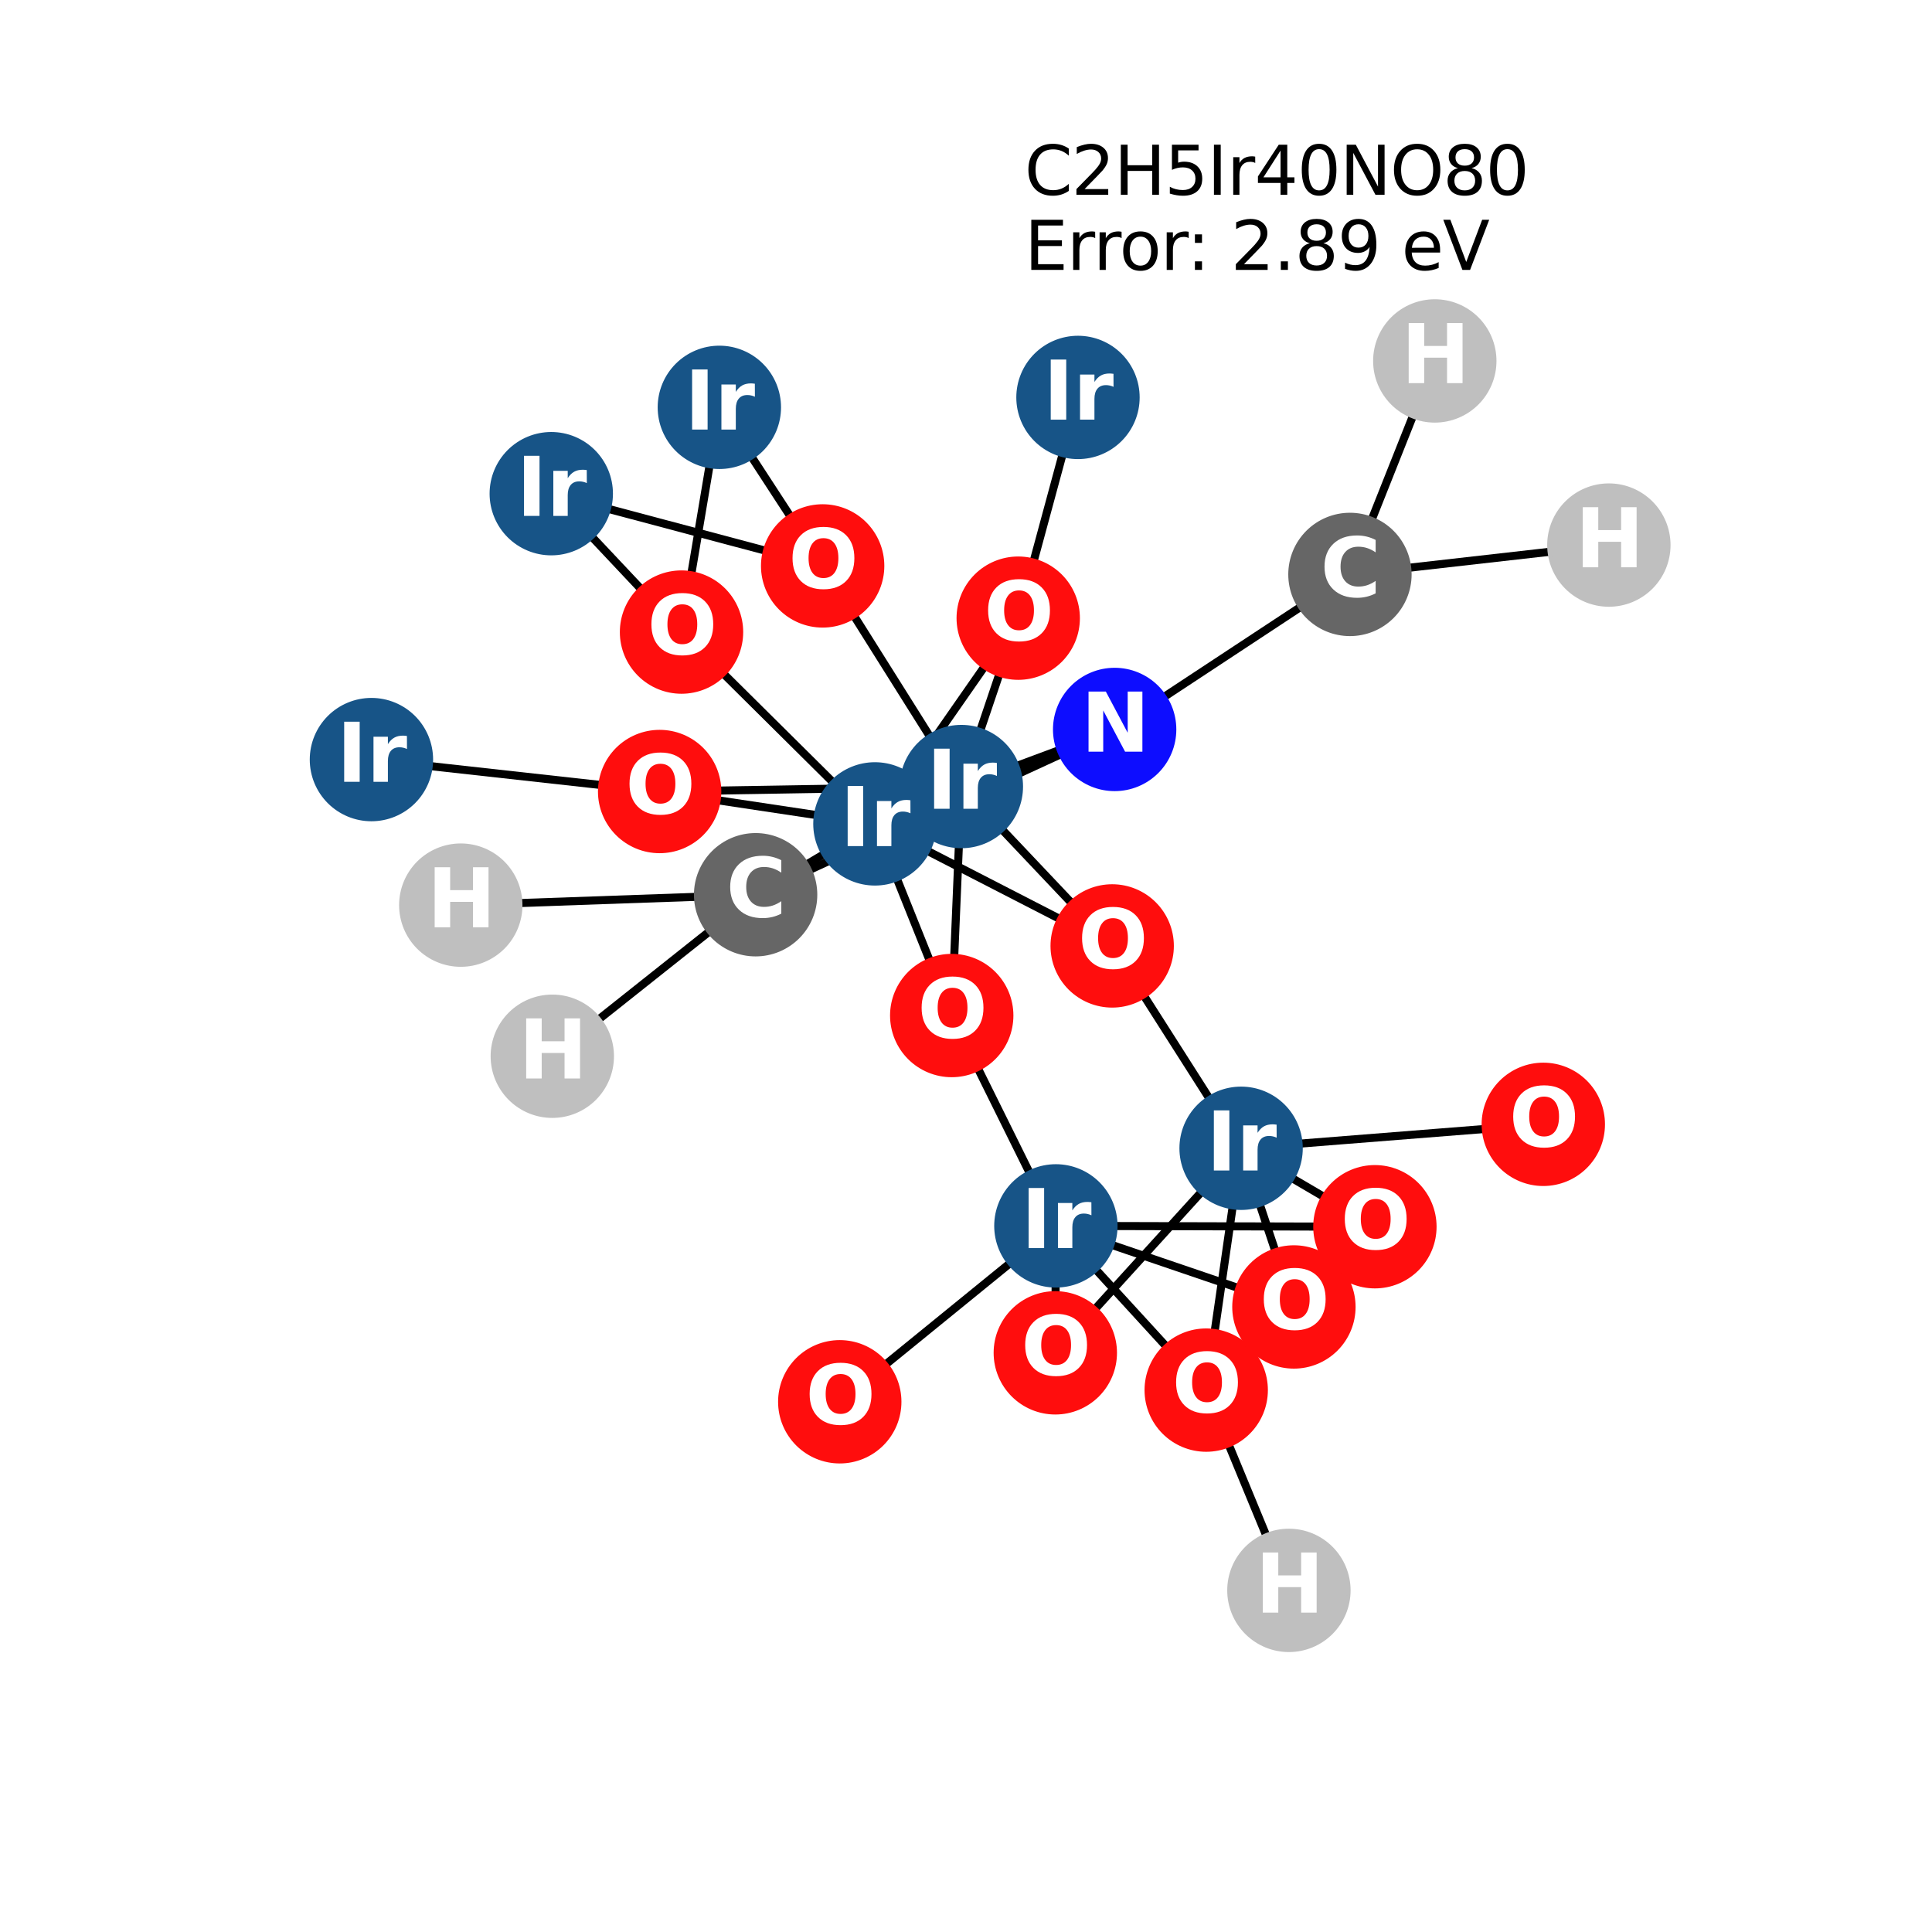 <?xml version="1.0" encoding="utf-8" standalone="no"?>
<!DOCTYPE svg PUBLIC "-//W3C//DTD SVG 1.1//EN"
  "http://www.w3.org/Graphics/SVG/1.1/DTD/svg11.dtd">
<svg xmlns:xlink="http://www.w3.org/1999/xlink" width="288pt" height="288pt" viewBox="0 0 288 288" xmlns="http://www.w3.org/2000/svg" version="1.1">
 <defs>
  <style type="text/css">*{stroke-linejoin: round; stroke-linecap: butt}</style>
 </defs>
 <g id="figure_1">
  <g id="patch_1">
   <path d="M 0 288 
L 288 288 
L 288 0 
L 0 0 
z
" style="fill: #ffffff"/>
  </g>
  <g id="axes_1">
   <g id="LineCollection_1">
    <path d="M 157.313 201.665 
L 185.009 171.172 
" clip-path="url(#pcb59fac768)" style="fill: none; stroke: #000000; stroke-width: 1.2"/>
    <path d="M 157.313 201.665 
L 157.399 182.74 
" clip-path="url(#pcb59fac768)" style="fill: none; stroke: #000000; stroke-width: 1.2"/>
    <path d="M 130.423 122.815 
L 101.593 94.223 
" clip-path="url(#pcb59fac768)" style="fill: none; stroke: #000000; stroke-width: 1.2"/>
    <path d="M 130.423 122.815 
L 165.791 141.007 
" clip-path="url(#pcb59fac768)" style="fill: none; stroke: #000000; stroke-width: 1.2"/>
    <path d="M 130.423 122.815 
L 151.785 92.149 
" clip-path="url(#pcb59fac768)" style="fill: none; stroke: #000000; stroke-width: 1.2"/>
    <path d="M 130.423 122.815 
L 141.873 151.384 
" clip-path="url(#pcb59fac768)" style="fill: none; stroke: #000000; stroke-width: 1.2"/>
    <path d="M 130.423 122.815 
L 98.331 117.991 
" clip-path="url(#pcb59fac768)" style="fill: none; stroke: #000000; stroke-width: 1.2"/>
    <path d="M 130.423 122.815 
L 112.639 133.376 
" clip-path="url(#pcb59fac768)" style="fill: none; stroke: #000000; stroke-width: 1.2"/>
    <path d="M 204.954 182.867 
L 185.009 171.172 
" clip-path="url(#pcb59fac768)" style="fill: none; stroke: #000000; stroke-width: 1.2"/>
    <path d="M 204.954 182.867 
L 157.399 182.74 
" clip-path="url(#pcb59fac768)" style="fill: none; stroke: #000000; stroke-width: 1.2"/>
    <path d="M 107.233 60.723 
L 101.593 94.223 
" clip-path="url(#pcb59fac768)" style="fill: none; stroke: #000000; stroke-width: 1.2"/>
    <path d="M 107.233 60.723 
L 122.631 84.36 
" clip-path="url(#pcb59fac768)" style="fill: none; stroke: #000000; stroke-width: 1.2"/>
    <path d="M 160.693 59.245 
L 151.785 92.149 
" clip-path="url(#pcb59fac768)" style="fill: none; stroke: #000000; stroke-width: 1.2"/>
    <path d="M 230.058 167.603 
L 185.009 171.172 
" clip-path="url(#pcb59fac768)" style="fill: none; stroke: #000000; stroke-width: 1.2"/>
    <path d="M 185.009 171.172 
L 165.791 141.007 
" clip-path="url(#pcb59fac768)" style="fill: none; stroke: #000000; stroke-width: 1.2"/>
    <path d="M 185.009 171.172 
L 192.881 194.825 
" clip-path="url(#pcb59fac768)" style="fill: none; stroke: #000000; stroke-width: 1.2"/>
    <path d="M 185.009 171.172 
L 179.808 207.221 
" clip-path="url(#pcb59fac768)" style="fill: none; stroke: #000000; stroke-width: 1.2"/>
    <path d="M 143.309 117.25 
L 165.791 141.007 
" clip-path="url(#pcb59fac768)" style="fill: none; stroke: #000000; stroke-width: 1.2"/>
    <path d="M 143.309 117.25 
L 151.785 92.149 
" clip-path="url(#pcb59fac768)" style="fill: none; stroke: #000000; stroke-width: 1.2"/>
    <path d="M 143.309 117.25 
L 122.631 84.36 
" clip-path="url(#pcb59fac768)" style="fill: none; stroke: #000000; stroke-width: 1.2"/>
    <path d="M 143.309 117.25 
L 141.873 151.384 
" clip-path="url(#pcb59fac768)" style="fill: none; stroke: #000000; stroke-width: 1.2"/>
    <path d="M 143.309 117.25 
L 98.331 117.991 
" clip-path="url(#pcb59fac768)" style="fill: none; stroke: #000000; stroke-width: 1.2"/>
    <path d="M 143.309 117.25 
L 166.159 108.739 
" clip-path="url(#pcb59fac768)" style="fill: none; stroke: #000000; stroke-width: 1.2"/>
    <path d="M 122.631 84.36 
L 82.177 73.592 
" clip-path="url(#pcb59fac768)" style="fill: none; stroke: #000000; stroke-width: 1.2"/>
    <path d="M 82.177 73.592 
L 101.593 94.223 
" clip-path="url(#pcb59fac768)" style="fill: none; stroke: #000000; stroke-width: 1.2"/>
    <path d="M 55.369 113.231 
L 98.331 117.991 
" clip-path="url(#pcb59fac768)" style="fill: none; stroke: #000000; stroke-width: 1.2"/>
    <path d="M 141.873 151.384 
L 157.399 182.74 
" clip-path="url(#pcb59fac768)" style="fill: none; stroke: #000000; stroke-width: 1.2"/>
    <path d="M 157.399 182.74 
L 192.881 194.825 
" clip-path="url(#pcb59fac768)" style="fill: none; stroke: #000000; stroke-width: 1.2"/>
    <path d="M 157.399 182.74 
L 179.808 207.221 
" clip-path="url(#pcb59fac768)" style="fill: none; stroke: #000000; stroke-width: 1.2"/>
    <path d="M 157.399 182.74 
L 125.182 208.961 
" clip-path="url(#pcb59fac768)" style="fill: none; stroke: #000000; stroke-width: 1.2"/>
    <path d="M 179.808 207.221 
L 192.135 237.076 
" clip-path="url(#pcb59fac768)" style="fill: none; stroke: #000000; stroke-width: 1.2"/>
    <path d="M 112.639 133.376 
L 166.159 108.739 
" clip-path="url(#pcb59fac768)" style="fill: none; stroke: #000000; stroke-width: 1.2"/>
    <path d="M 112.639 133.376 
L 68.687 134.926 
" clip-path="url(#pcb59fac768)" style="fill: none; stroke: #000000; stroke-width: 1.2"/>
    <path d="M 112.639 133.376 
L 82.331 157.453 
" clip-path="url(#pcb59fac768)" style="fill: none; stroke: #000000; stroke-width: 1.2"/>
    <path d="M 166.159 108.739 
L 201.234 85.629 
" clip-path="url(#pcb59fac768)" style="fill: none; stroke: #000000; stroke-width: 1.2"/>
    <path d="M 201.234 85.629 
L 239.831 81.253 
" clip-path="url(#pcb59fac768)" style="fill: none; stroke: #000000; stroke-width: 1.2"/>
    <path d="M 201.234 85.629 
L 213.883 53.804 
" clip-path="url(#pcb59fac768)" style="fill: none; stroke: #000000; stroke-width: 1.2"/>
   </g>
   <g id="PathCollection_1">
    <defs>
     <path id="C0_0_9a6eb9773e" d="M 0 8.944 
C 2.372 8.944 4.647 8.002 6.325 6.325 
C 8.002 4.647 8.944 2.372 8.944 -0 
C 8.944 -2.372 8.002 -4.647 6.325 -6.325 
C 4.647 -8.002 2.372 -8.944 0 -8.944 
C -2.372 -8.944 -4.647 -8.002 -6.325 -6.325 
C -8.002 -4.647 -8.944 -2.372 -8.944 0 
C -8.944 2.372 -8.002 4.647 -6.325 6.325 
C -4.647 8.002 -2.372 8.944 0 8.944 
z
"/>
    </defs>
    <g clip-path="url(#pcb59fac768)">
     <use xlink:href="#C0_0_9a6eb9773e" x="157.313" y="201.665" style="fill: #ff0d0d; stroke: #ff0d0d; stroke-width: 0.5"/>
    </g>
    <g clip-path="url(#pcb59fac768)">
     <use xlink:href="#C0_0_9a6eb9773e" x="130.423" y="122.815" style="fill: #175487; stroke: #175487; stroke-width: 0.5"/>
    </g>
    <g clip-path="url(#pcb59fac768)">
     <use xlink:href="#C0_0_9a6eb9773e" x="204.954" y="182.867" style="fill: #ff0d0d; stroke: #ff0d0d; stroke-width: 0.5"/>
    </g>
    <g clip-path="url(#pcb59fac768)">
     <use xlink:href="#C0_0_9a6eb9773e" x="107.233" y="60.723" style="fill: #175487; stroke: #175487; stroke-width: 0.5"/>
    </g>
    <g clip-path="url(#pcb59fac768)">
     <use xlink:href="#C0_0_9a6eb9773e" x="160.693" y="59.245" style="fill: #175487; stroke: #175487; stroke-width: 0.5"/>
    </g>
    <g clip-path="url(#pcb59fac768)">
     <use xlink:href="#C0_0_9a6eb9773e" x="230.058" y="167.603" style="fill: #ff0d0d; stroke: #ff0d0d; stroke-width: 0.5"/>
    </g>
    <g clip-path="url(#pcb59fac768)">
     <use xlink:href="#C0_0_9a6eb9773e" x="185.009" y="171.172" style="fill: #175487; stroke: #175487; stroke-width: 0.5"/>
    </g>
    <g clip-path="url(#pcb59fac768)">
     <use xlink:href="#C0_0_9a6eb9773e" x="143.309" y="117.25" style="fill: #175487; stroke: #175487; stroke-width: 0.5"/>
    </g>
    <g clip-path="url(#pcb59fac768)">
     <use xlink:href="#C0_0_9a6eb9773e" x="122.631" y="84.36" style="fill: #ff0d0d; stroke: #ff0d0d; stroke-width: 0.5"/>
    </g>
    <g clip-path="url(#pcb59fac768)">
     <use xlink:href="#C0_0_9a6eb9773e" x="82.177" y="73.592" style="fill: #175487; stroke: #175487; stroke-width: 0.5"/>
    </g>
    <g clip-path="url(#pcb59fac768)">
     <use xlink:href="#C0_0_9a6eb9773e" x="55.369" y="113.231" style="fill: #175487; stroke: #175487; stroke-width: 0.5"/>
    </g>
    <g clip-path="url(#pcb59fac768)">
     <use xlink:href="#C0_0_9a6eb9773e" x="141.873" y="151.384" style="fill: #ff0d0d; stroke: #ff0d0d; stroke-width: 0.5"/>
    </g>
    <g clip-path="url(#pcb59fac768)">
     <use xlink:href="#C0_0_9a6eb9773e" x="98.331" y="117.991" style="fill: #ff0d0d; stroke: #ff0d0d; stroke-width: 0.5"/>
    </g>
    <g clip-path="url(#pcb59fac768)">
     <use xlink:href="#C0_0_9a6eb9773e" x="157.399" y="182.74" style="fill: #175487; stroke: #175487; stroke-width: 0.5"/>
    </g>
    <g clip-path="url(#pcb59fac768)">
     <use xlink:href="#C0_0_9a6eb9773e" x="192.881" y="194.825" style="fill: #ff0d0d; stroke: #ff0d0d; stroke-width: 0.5"/>
    </g>
    <g clip-path="url(#pcb59fac768)">
     <use xlink:href="#C0_0_9a6eb9773e" x="151.785" y="92.149" style="fill: #ff0d0d; stroke: #ff0d0d; stroke-width: 0.5"/>
    </g>
    <g clip-path="url(#pcb59fac768)">
     <use xlink:href="#C0_0_9a6eb9773e" x="179.808" y="207.221" style="fill: #ff0d0d; stroke: #ff0d0d; stroke-width: 0.5"/>
    </g>
    <g clip-path="url(#pcb59fac768)">
     <use xlink:href="#C0_0_9a6eb9773e" x="101.593" y="94.223" style="fill: #ff0d0d; stroke: #ff0d0d; stroke-width: 0.5"/>
    </g>
    <g clip-path="url(#pcb59fac768)">
     <use xlink:href="#C0_0_9a6eb9773e" x="165.791" y="141.007" style="fill: #ff0d0d; stroke: #ff0d0d; stroke-width: 0.5"/>
    </g>
    <g clip-path="url(#pcb59fac768)">
     <use xlink:href="#C0_0_9a6eb9773e" x="125.182" y="208.961" style="fill: #ff0d0d; stroke: #ff0d0d; stroke-width: 0.5"/>
    </g>
    <g clip-path="url(#pcb59fac768)">
     <use xlink:href="#C0_0_9a6eb9773e" x="112.639" y="133.376" style="fill: #666666; stroke: #666666; stroke-width: 0.5"/>
    </g>
    <g clip-path="url(#pcb59fac768)">
     <use xlink:href="#C0_0_9a6eb9773e" x="166.159" y="108.739" style="fill: #0d0dff; stroke: #0d0dff; stroke-width: 0.5"/>
    </g>
    <g clip-path="url(#pcb59fac768)">
     <use xlink:href="#C0_0_9a6eb9773e" x="201.234" y="85.629" style="fill: #666666; stroke: #666666; stroke-width: 0.5"/>
    </g>
    <g clip-path="url(#pcb59fac768)">
     <use xlink:href="#C0_0_9a6eb9773e" x="68.687" y="134.926" style="fill: #bfbfbf; stroke: #bfbfbf; stroke-width: 0.5"/>
    </g>
    <g clip-path="url(#pcb59fac768)">
     <use xlink:href="#C0_0_9a6eb9773e" x="82.331" y="157.453" style="fill: #bfbfbf; stroke: #bfbfbf; stroke-width: 0.5"/>
    </g>
    <g clip-path="url(#pcb59fac768)">
     <use xlink:href="#C0_0_9a6eb9773e" x="192.135" y="237.076" style="fill: #bfbfbf; stroke: #bfbfbf; stroke-width: 0.5"/>
    </g>
    <g clip-path="url(#pcb59fac768)">
     <use xlink:href="#C0_0_9a6eb9773e" x="239.831" y="81.253" style="fill: #bfbfbf; stroke: #bfbfbf; stroke-width: 0.5"/>
    </g>
    <g clip-path="url(#pcb59fac768)">
     <use xlink:href="#C0_0_9a6eb9773e" x="213.883" y="53.804" style="fill: #bfbfbf; stroke: #bfbfbf; stroke-width: 0.5"/>
    </g>
   </g>
   <g id="text_1">
    <g clip-path="url(#pcb59fac768)">
     <!-- O -->
     <g style="fill: #ffffff" transform="translate(152.212 204.976) scale(0.12 -0.12)">
      <defs>
       <path id="DejaVuSans-Bold-4f" d="M 2719 3878 
Q 2169 3878 1866 3472 
Q 1563 3066 1563 2328 
Q 1563 1594 1866 1187 
Q 2169 781 2719 781 
Q 3272 781 3575 1187 
Q 3878 1594 3878 2328 
Q 3878 3066 3575 3472 
Q 3272 3878 2719 3878 
z
M 2719 4750 
Q 3844 4750 4481 4106 
Q 5119 3463 5119 2328 
Q 5119 1197 4481 553 
Q 3844 -91 2719 -91 
Q 1597 -91 958 553 
Q 319 1197 319 2328 
Q 319 3463 958 4106 
Q 1597 4750 2719 4750 
z
" transform="scale(0.016)"/>
      </defs>
      <use xlink:href="#DejaVuSans-Bold-4f"/>
     </g>
    </g>
   </g>
   <g id="text_2">
    <g clip-path="url(#pcb59fac768)">
     <!-- Ir -->
     <g style="fill: #ffffff" transform="translate(125.232 126.126) scale(0.12 -0.12)">
      <defs>
       <path id="DejaVuSans-Bold-49" d="M 588 4666 
L 1791 4666 
L 1791 0 
L 588 0 
L 588 4666 
z
" transform="scale(0.016)"/>
       <path id="DejaVuSans-Bold-72" d="M 3138 2547 
Q 2991 2616 2845 2648 
Q 2700 2681 2553 2681 
Q 2122 2681 1889 2404 
Q 1656 2128 1656 1613 
L 1656 0 
L 538 0 
L 538 3500 
L 1656 3500 
L 1656 2925 
Q 1872 3269 2151 3426 
Q 2431 3584 2822 3584 
Q 2878 3584 2943 3579 
Q 3009 3575 3134 3559 
L 3138 2547 
z
" transform="scale(0.016)"/>
      </defs>
      <use xlink:href="#DejaVuSans-Bold-49"/>
      <use xlink:href="#DejaVuSans-Bold-72" transform="translate(37.207 0)"/>
     </g>
    </g>
   </g>
   <g id="text_3">
    <g clip-path="url(#pcb59fac768)">
     <!-- O -->
     <g style="fill: #ffffff" transform="translate(199.853 186.178) scale(0.12 -0.12)">
      <use xlink:href="#DejaVuSans-Bold-4f"/>
     </g>
    </g>
   </g>
   <g id="text_4">
    <g clip-path="url(#pcb59fac768)">
     <!-- Ir -->
     <g style="fill: #ffffff" transform="translate(102.042 64.034) scale(0.12 -0.12)">
      <use xlink:href="#DejaVuSans-Bold-49"/>
      <use xlink:href="#DejaVuSans-Bold-72" transform="translate(37.207 0)"/>
     </g>
    </g>
   </g>
   <g id="text_5">
    <g clip-path="url(#pcb59fac768)">
     <!-- Ir -->
     <g style="fill: #ffffff" transform="translate(155.502 62.557) scale(0.12 -0.12)">
      <use xlink:href="#DejaVuSans-Bold-49"/>
      <use xlink:href="#DejaVuSans-Bold-72" transform="translate(37.207 0)"/>
     </g>
    </g>
   </g>
   <g id="text_6">
    <g clip-path="url(#pcb59fac768)">
     <!-- O -->
     <g style="fill: #ffffff" transform="translate(224.957 170.914) scale(0.12 -0.12)">
      <use xlink:href="#DejaVuSans-Bold-4f"/>
     </g>
    </g>
   </g>
   <g id="text_7">
    <g clip-path="url(#pcb59fac768)">
     <!-- Ir -->
     <g style="fill: #ffffff" transform="translate(179.819 174.483) scale(0.12 -0.12)">
      <use xlink:href="#DejaVuSans-Bold-49"/>
      <use xlink:href="#DejaVuSans-Bold-72" transform="translate(37.207 0)"/>
     </g>
    </g>
   </g>
   <g id="text_8">
    <g clip-path="url(#pcb59fac768)">
     <!-- Ir -->
     <g style="fill: #ffffff" transform="translate(138.118 120.561) scale(0.12 -0.12)">
      <use xlink:href="#DejaVuSans-Bold-49"/>
      <use xlink:href="#DejaVuSans-Bold-72" transform="translate(37.207 0)"/>
     </g>
    </g>
   </g>
   <g id="text_9">
    <g clip-path="url(#pcb59fac768)">
     <!-- O -->
     <g style="fill: #ffffff" transform="translate(117.53 87.671) scale(0.12 -0.12)">
      <use xlink:href="#DejaVuSans-Bold-4f"/>
     </g>
    </g>
   </g>
   <g id="text_10">
    <g clip-path="url(#pcb59fac768)">
     <!-- Ir -->
     <g style="fill: #ffffff" transform="translate(76.986 76.904) scale(0.12 -0.12)">
      <use xlink:href="#DejaVuSans-Bold-49"/>
      <use xlink:href="#DejaVuSans-Bold-72" transform="translate(37.207 0)"/>
     </g>
    </g>
   </g>
   <g id="text_11">
    <g clip-path="url(#pcb59fac768)">
     <!-- Ir -->
     <g style="fill: #ffffff" transform="translate(50.178 116.542) scale(0.12 -0.12)">
      <use xlink:href="#DejaVuSans-Bold-49"/>
      <use xlink:href="#DejaVuSans-Bold-72" transform="translate(37.207 0)"/>
     </g>
    </g>
   </g>
   <g id="text_12">
    <g clip-path="url(#pcb59fac768)">
     <!-- O -->
     <g style="fill: #ffffff" transform="translate(136.773 154.696) scale(0.12 -0.12)">
      <use xlink:href="#DejaVuSans-Bold-4f"/>
     </g>
    </g>
   </g>
   <g id="text_13">
    <g clip-path="url(#pcb59fac768)">
     <!-- O -->
     <g style="fill: #ffffff" transform="translate(93.23 121.302) scale(0.12 -0.12)">
      <use xlink:href="#DejaVuSans-Bold-4f"/>
     </g>
    </g>
   </g>
   <g id="text_14">
    <g clip-path="url(#pcb59fac768)">
     <!-- Ir -->
     <g style="fill: #ffffff" transform="translate(152.208 186.051) scale(0.12 -0.12)">
      <use xlink:href="#DejaVuSans-Bold-49"/>
      <use xlink:href="#DejaVuSans-Bold-72" transform="translate(37.207 0)"/>
     </g>
    </g>
   </g>
   <g id="text_15">
    <g clip-path="url(#pcb59fac768)">
     <!-- O -->
     <g style="fill: #ffffff" transform="translate(187.78 198.136) scale(0.12 -0.12)">
      <use xlink:href="#DejaVuSans-Bold-4f"/>
     </g>
    </g>
   </g>
   <g id="text_16">
    <g clip-path="url(#pcb59fac768)">
     <!-- O -->
     <g style="fill: #ffffff" transform="translate(146.684 95.46) scale(0.12 -0.12)">
      <use xlink:href="#DejaVuSans-Bold-4f"/>
     </g>
    </g>
   </g>
   <g id="text_17">
    <g clip-path="url(#pcb59fac768)">
     <!-- O -->
     <g style="fill: #ffffff" transform="translate(174.707 210.532) scale(0.12 -0.12)">
      <use xlink:href="#DejaVuSans-Bold-4f"/>
     </g>
    </g>
   </g>
   <g id="text_18">
    <g clip-path="url(#pcb59fac768)">
     <!-- O -->
     <g style="fill: #ffffff" transform="translate(96.492 97.535) scale(0.12 -0.12)">
      <use xlink:href="#DejaVuSans-Bold-4f"/>
     </g>
    </g>
   </g>
   <g id="text_19">
    <g clip-path="url(#pcb59fac768)">
     <!-- O -->
     <g style="fill: #ffffff" transform="translate(160.691 144.318) scale(0.12 -0.12)">
      <use xlink:href="#DejaVuSans-Bold-4f"/>
     </g>
    </g>
   </g>
   <g id="text_20">
    <g clip-path="url(#pcb59fac768)">
     <!-- O -->
     <g style="fill: #ffffff" transform="translate(120.081 212.272) scale(0.12 -0.12)">
      <use xlink:href="#DejaVuSans-Bold-4f"/>
     </g>
    </g>
   </g>
   <g id="text_21">
    <g clip-path="url(#pcb59fac768)">
     <!-- C -->
     <g style="fill: #ffffff" transform="translate(108.235 136.687) scale(0.12 -0.12)">
      <defs>
       <path id="DejaVuSans-Bold-43" d="M 4288 256 
Q 3956 84 3597 -3 
Q 3238 -91 2847 -91 
Q 1681 -91 1000 561 
Q 319 1213 319 2328 
Q 319 3447 1000 4098 
Q 1681 4750 2847 4750 
Q 3238 4750 3597 4662 
Q 3956 4575 4288 4403 
L 4288 3438 
Q 3953 3666 3628 3772 
Q 3303 3878 2944 3878 
Q 2300 3878 1931 3465 
Q 1563 3053 1563 2328 
Q 1563 1606 1931 1193 
Q 2300 781 2944 781 
Q 3303 781 3628 887 
Q 3953 994 4288 1222 
L 4288 256 
z
" transform="scale(0.016)"/>
      </defs>
      <use xlink:href="#DejaVuSans-Bold-43"/>
     </g>
    </g>
   </g>
   <g id="text_22">
    <g clip-path="url(#pcb59fac768)">
     <!-- N -->
     <g style="fill: #ffffff" transform="translate(161.138 112.05) scale(0.12 -0.12)">
      <defs>
       <path id="DejaVuSans-Bold-4e" d="M 588 4666 
L 1931 4666 
L 3628 1466 
L 3628 4666 
L 4769 4666 
L 4769 0 
L 3425 0 
L 1728 3200 
L 1728 0 
L 588 0 
L 588 4666 
z
" transform="scale(0.016)"/>
      </defs>
      <use xlink:href="#DejaVuSans-Bold-4e"/>
     </g>
    </g>
   </g>
   <g id="text_23">
    <g clip-path="url(#pcb59fac768)">
     <!-- C -->
     <g style="fill: #ffffff" transform="translate(196.831 88.941) scale(0.12 -0.12)">
      <use xlink:href="#DejaVuSans-Bold-43"/>
     </g>
    </g>
   </g>
   <g id="text_24">
    <g clip-path="url(#pcb59fac768)">
     <!-- H -->
     <g style="fill: #ffffff" transform="translate(63.665 138.237) scale(0.12 -0.12)">
      <defs>
       <path id="DejaVuSans-Bold-48" d="M 588 4666 
L 1791 4666 
L 1791 2888 
L 3566 2888 
L 3566 4666 
L 4769 4666 
L 4769 0 
L 3566 0 
L 3566 1978 
L 1791 1978 
L 1791 0 
L 588 0 
L 588 4666 
z
" transform="scale(0.016)"/>
      </defs>
      <use xlink:href="#DejaVuSans-Bold-48"/>
     </g>
    </g>
   </g>
   <g id="text_25">
    <g clip-path="url(#pcb59fac768)">
     <!-- H -->
     <g style="fill: #ffffff" transform="translate(77.31 160.765) scale(0.12 -0.12)">
      <use xlink:href="#DejaVuSans-Bold-48"/>
     </g>
    </g>
   </g>
   <g id="text_26">
    <g clip-path="url(#pcb59fac768)">
     <!-- H -->
     <g style="fill: #ffffff" transform="translate(187.113 240.388) scale(0.12 -0.12)">
      <use xlink:href="#DejaVuSans-Bold-48"/>
     </g>
    </g>
   </g>
   <g id="text_27">
    <g clip-path="url(#pcb59fac768)">
     <!-- H -->
     <g style="fill: #ffffff" transform="translate(234.81 84.564) scale(0.12 -0.12)">
      <use xlink:href="#DejaVuSans-Bold-48"/>
     </g>
    </g>
   </g>
   <g id="text_28">
    <g clip-path="url(#pcb59fac768)">
     <!-- H -->
     <g style="fill: #ffffff" transform="translate(208.862 57.115) scale(0.12 -0.12)">
      <use xlink:href="#DejaVuSans-Bold-48"/>
     </g>
    </g>
   </g>
   <g id="text_29">
    <!-- C2H5Ir40NO80 -->
    <g transform="translate(152.73 29.035) scale(0.1 -0.1)">
     <defs>
      <path id="DejaVuSans-43" d="M 4122 4306 
L 4122 3641 
Q 3803 3938 3442 4084 
Q 3081 4231 2675 4231 
Q 1875 4231 1450 3742 
Q 1025 3253 1025 2328 
Q 1025 1406 1450 917 
Q 1875 428 2675 428 
Q 3081 428 3442 575 
Q 3803 722 4122 1019 
L 4122 359 
Q 3791 134 3420 21 
Q 3050 -91 2638 -91 
Q 1578 -91 968 557 
Q 359 1206 359 2328 
Q 359 3453 968 4101 
Q 1578 4750 2638 4750 
Q 3056 4750 3426 4639 
Q 3797 4528 4122 4306 
z
" transform="scale(0.016)"/>
      <path id="DejaVuSans-32" d="M 1228 531 
L 3431 531 
L 3431 0 
L 469 0 
L 469 531 
Q 828 903 1448 1529 
Q 2069 2156 2228 2338 
Q 2531 2678 2651 2914 
Q 2772 3150 2772 3378 
Q 2772 3750 2511 3984 
Q 2250 4219 1831 4219 
Q 1534 4219 1204 4116 
Q 875 4013 500 3803 
L 500 4441 
Q 881 4594 1212 4672 
Q 1544 4750 1819 4750 
Q 2544 4750 2975 4387 
Q 3406 4025 3406 3419 
Q 3406 3131 3298 2873 
Q 3191 2616 2906 2266 
Q 2828 2175 2409 1742 
Q 1991 1309 1228 531 
z
" transform="scale(0.016)"/>
      <path id="DejaVuSans-48" d="M 628 4666 
L 1259 4666 
L 1259 2753 
L 3553 2753 
L 3553 4666 
L 4184 4666 
L 4184 0 
L 3553 0 
L 3553 2222 
L 1259 2222 
L 1259 0 
L 628 0 
L 628 4666 
z
" transform="scale(0.016)"/>
      <path id="DejaVuSans-35" d="M 691 4666 
L 3169 4666 
L 3169 4134 
L 1269 4134 
L 1269 2991 
Q 1406 3038 1543 3061 
Q 1681 3084 1819 3084 
Q 2600 3084 3056 2656 
Q 3513 2228 3513 1497 
Q 3513 744 3044 326 
Q 2575 -91 1722 -91 
Q 1428 -91 1123 -41 
Q 819 9 494 109 
L 494 744 
Q 775 591 1075 516 
Q 1375 441 1709 441 
Q 2250 441 2565 725 
Q 2881 1009 2881 1497 
Q 2881 1984 2565 2268 
Q 2250 2553 1709 2553 
Q 1456 2553 1204 2497 
Q 953 2441 691 2322 
L 691 4666 
z
" transform="scale(0.016)"/>
      <path id="DejaVuSans-49" d="M 628 4666 
L 1259 4666 
L 1259 0 
L 628 0 
L 628 4666 
z
" transform="scale(0.016)"/>
      <path id="DejaVuSans-72" d="M 2631 2963 
Q 2534 3019 2420 3045 
Q 2306 3072 2169 3072 
Q 1681 3072 1420 2755 
Q 1159 2438 1159 1844 
L 1159 0 
L 581 0 
L 581 3500 
L 1159 3500 
L 1159 2956 
Q 1341 3275 1631 3429 
Q 1922 3584 2338 3584 
Q 2397 3584 2469 3576 
Q 2541 3569 2628 3553 
L 2631 2963 
z
" transform="scale(0.016)"/>
      <path id="DejaVuSans-34" d="M 2419 4116 
L 825 1625 
L 2419 1625 
L 2419 4116 
z
M 2253 4666 
L 3047 4666 
L 3047 1625 
L 3713 1625 
L 3713 1100 
L 3047 1100 
L 3047 0 
L 2419 0 
L 2419 1100 
L 313 1100 
L 313 1709 
L 2253 4666 
z
" transform="scale(0.016)"/>
      <path id="DejaVuSans-30" d="M 2034 4250 
Q 1547 4250 1301 3770 
Q 1056 3291 1056 2328 
Q 1056 1369 1301 889 
Q 1547 409 2034 409 
Q 2525 409 2770 889 
Q 3016 1369 3016 2328 
Q 3016 3291 2770 3770 
Q 2525 4250 2034 4250 
z
M 2034 4750 
Q 2819 4750 3233 4129 
Q 3647 3509 3647 2328 
Q 3647 1150 3233 529 
Q 2819 -91 2034 -91 
Q 1250 -91 836 529 
Q 422 1150 422 2328 
Q 422 3509 836 4129 
Q 1250 4750 2034 4750 
z
" transform="scale(0.016)"/>
      <path id="DejaVuSans-4e" d="M 628 4666 
L 1478 4666 
L 3547 763 
L 3547 4666 
L 4159 4666 
L 4159 0 
L 3309 0 
L 1241 3903 
L 1241 0 
L 628 0 
L 628 4666 
z
" transform="scale(0.016)"/>
      <path id="DejaVuSans-4f" d="M 2522 4238 
Q 1834 4238 1429 3725 
Q 1025 3213 1025 2328 
Q 1025 1447 1429 934 
Q 1834 422 2522 422 
Q 3209 422 3611 934 
Q 4013 1447 4013 2328 
Q 4013 3213 3611 3725 
Q 3209 4238 2522 4238 
z
M 2522 4750 
Q 3503 4750 4090 4092 
Q 4678 3434 4678 2328 
Q 4678 1225 4090 567 
Q 3503 -91 2522 -91 
Q 1538 -91 948 565 
Q 359 1222 359 2328 
Q 359 3434 948 4092 
Q 1538 4750 2522 4750 
z
" transform="scale(0.016)"/>
      <path id="DejaVuSans-38" d="M 2034 2216 
Q 1584 2216 1326 1975 
Q 1069 1734 1069 1313 
Q 1069 891 1326 650 
Q 1584 409 2034 409 
Q 2484 409 2743 651 
Q 3003 894 3003 1313 
Q 3003 1734 2745 1975 
Q 2488 2216 2034 2216 
z
M 1403 2484 
Q 997 2584 770 2862 
Q 544 3141 544 3541 
Q 544 4100 942 4425 
Q 1341 4750 2034 4750 
Q 2731 4750 3128 4425 
Q 3525 4100 3525 3541 
Q 3525 3141 3298 2862 
Q 3072 2584 2669 2484 
Q 3125 2378 3379 2068 
Q 3634 1759 3634 1313 
Q 3634 634 3220 271 
Q 2806 -91 2034 -91 
Q 1263 -91 848 271 
Q 434 634 434 1313 
Q 434 1759 690 2068 
Q 947 2378 1403 2484 
z
M 1172 3481 
Q 1172 3119 1398 2916 
Q 1625 2713 2034 2713 
Q 2441 2713 2670 2916 
Q 2900 3119 2900 3481 
Q 2900 3844 2670 4047 
Q 2441 4250 2034 4250 
Q 1625 4250 1398 4047 
Q 1172 3844 1172 3481 
z
" transform="scale(0.016)"/>
     </defs>
     <use xlink:href="#DejaVuSans-43"/>
     <use xlink:href="#DejaVuSans-32" transform="translate(69.824 0)"/>
     <use xlink:href="#DejaVuSans-48" transform="translate(133.447 0)"/>
     <use xlink:href="#DejaVuSans-35" transform="translate(208.643 0)"/>
     <use xlink:href="#DejaVuSans-49" transform="translate(272.266 0)"/>
     <use xlink:href="#DejaVuSans-72" transform="translate(301.758 0)"/>
     <use xlink:href="#DejaVuSans-34" transform="translate(342.871 0)"/>
     <use xlink:href="#DejaVuSans-30" transform="translate(406.494 0)"/>
     <use xlink:href="#DejaVuSans-4e" transform="translate(470.117 0)"/>
     <use xlink:href="#DejaVuSans-4f" transform="translate(544.922 0)"/>
     <use xlink:href="#DejaVuSans-38" transform="translate(623.633 0)"/>
     <use xlink:href="#DejaVuSans-30" transform="translate(687.256 0)"/>
    </g>
    <!-- Error: 2.89 eV -->
    <g transform="translate(152.73 40.232) scale(0.1 -0.1)">
     <defs>
      <path id="DejaVuSans-45" d="M 628 4666 
L 3578 4666 
L 3578 4134 
L 1259 4134 
L 1259 2753 
L 3481 2753 
L 3481 2222 
L 1259 2222 
L 1259 531 
L 3634 531 
L 3634 0 
L 628 0 
L 628 4666 
z
" transform="scale(0.016)"/>
      <path id="DejaVuSans-6f" d="M 1959 3097 
Q 1497 3097 1228 2736 
Q 959 2375 959 1747 
Q 959 1119 1226 758 
Q 1494 397 1959 397 
Q 2419 397 2687 759 
Q 2956 1122 2956 1747 
Q 2956 2369 2687 2733 
Q 2419 3097 1959 3097 
z
M 1959 3584 
Q 2709 3584 3137 3096 
Q 3566 2609 3566 1747 
Q 3566 888 3137 398 
Q 2709 -91 1959 -91 
Q 1206 -91 779 398 
Q 353 888 353 1747 
Q 353 2609 779 3096 
Q 1206 3584 1959 3584 
z
" transform="scale(0.016)"/>
      <path id="DejaVuSans-3a" d="M 750 794 
L 1409 794 
L 1409 0 
L 750 0 
L 750 794 
z
M 750 3309 
L 1409 3309 
L 1409 2516 
L 750 2516 
L 750 3309 
z
" transform="scale(0.016)"/>
      <path id="DejaVuSans-20" transform="scale(0.016)"/>
      <path id="DejaVuSans-2e" d="M 684 794 
L 1344 794 
L 1344 0 
L 684 0 
L 684 794 
z
" transform="scale(0.016)"/>
      <path id="DejaVuSans-39" d="M 703 97 
L 703 672 
Q 941 559 1184 500 
Q 1428 441 1663 441 
Q 2288 441 2617 861 
Q 2947 1281 2994 2138 
Q 2813 1869 2534 1725 
Q 2256 1581 1919 1581 
Q 1219 1581 811 2004 
Q 403 2428 403 3163 
Q 403 3881 828 4315 
Q 1253 4750 1959 4750 
Q 2769 4750 3195 4129 
Q 3622 3509 3622 2328 
Q 3622 1225 3098 567 
Q 2575 -91 1691 -91 
Q 1453 -91 1209 -44 
Q 966 3 703 97 
z
M 1959 2075 
Q 2384 2075 2632 2365 
Q 2881 2656 2881 3163 
Q 2881 3666 2632 3958 
Q 2384 4250 1959 4250 
Q 1534 4250 1286 3958 
Q 1038 3666 1038 3163 
Q 1038 2656 1286 2365 
Q 1534 2075 1959 2075 
z
" transform="scale(0.016)"/>
      <path id="DejaVuSans-65" d="M 3597 1894 
L 3597 1613 
L 953 1613 
Q 991 1019 1311 708 
Q 1631 397 2203 397 
Q 2534 397 2845 478 
Q 3156 559 3463 722 
L 3463 178 
Q 3153 47 2828 -22 
Q 2503 -91 2169 -91 
Q 1331 -91 842 396 
Q 353 884 353 1716 
Q 353 2575 817 3079 
Q 1281 3584 2069 3584 
Q 2775 3584 3186 3129 
Q 3597 2675 3597 1894 
z
M 3022 2063 
Q 3016 2534 2758 2815 
Q 2500 3097 2075 3097 
Q 1594 3097 1305 2825 
Q 1016 2553 972 2059 
L 3022 2063 
z
" transform="scale(0.016)"/>
      <path id="DejaVuSans-56" d="M 1831 0 
L 50 4666 
L 709 4666 
L 2188 738 
L 3669 4666 
L 4325 4666 
L 2547 0 
L 1831 0 
z
" transform="scale(0.016)"/>
     </defs>
     <use xlink:href="#DejaVuSans-45"/>
     <use xlink:href="#DejaVuSans-72" transform="translate(63.184 0)"/>
     <use xlink:href="#DejaVuSans-72" transform="translate(102.547 0)"/>
     <use xlink:href="#DejaVuSans-6f" transform="translate(141.41 0)"/>
     <use xlink:href="#DejaVuSans-72" transform="translate(202.592 0)"/>
     <use xlink:href="#DejaVuSans-3a" transform="translate(241.955 0)"/>
     <use xlink:href="#DejaVuSans-20" transform="translate(275.646 0)"/>
     <use xlink:href="#DejaVuSans-32" transform="translate(307.434 0)"/>
     <use xlink:href="#DejaVuSans-2e" transform="translate(371.057 0)"/>
     <use xlink:href="#DejaVuSans-38" transform="translate(402.844 0)"/>
     <use xlink:href="#DejaVuSans-39" transform="translate(466.467 0)"/>
     <use xlink:href="#DejaVuSans-20" transform="translate(530.09 0)"/>
     <use xlink:href="#DejaVuSans-65" transform="translate(561.877 0)"/>
     <use xlink:href="#DejaVuSans-56" transform="translate(623.4 0)"/>
    </g>
   </g>
  </g>
 </g>
 <defs>
  <clipPath id="pcb59fac768">
   <rect x="36" y="34.56" width="223.2" height="221.76"/>
  </clipPath>
 </defs>
</svg>
